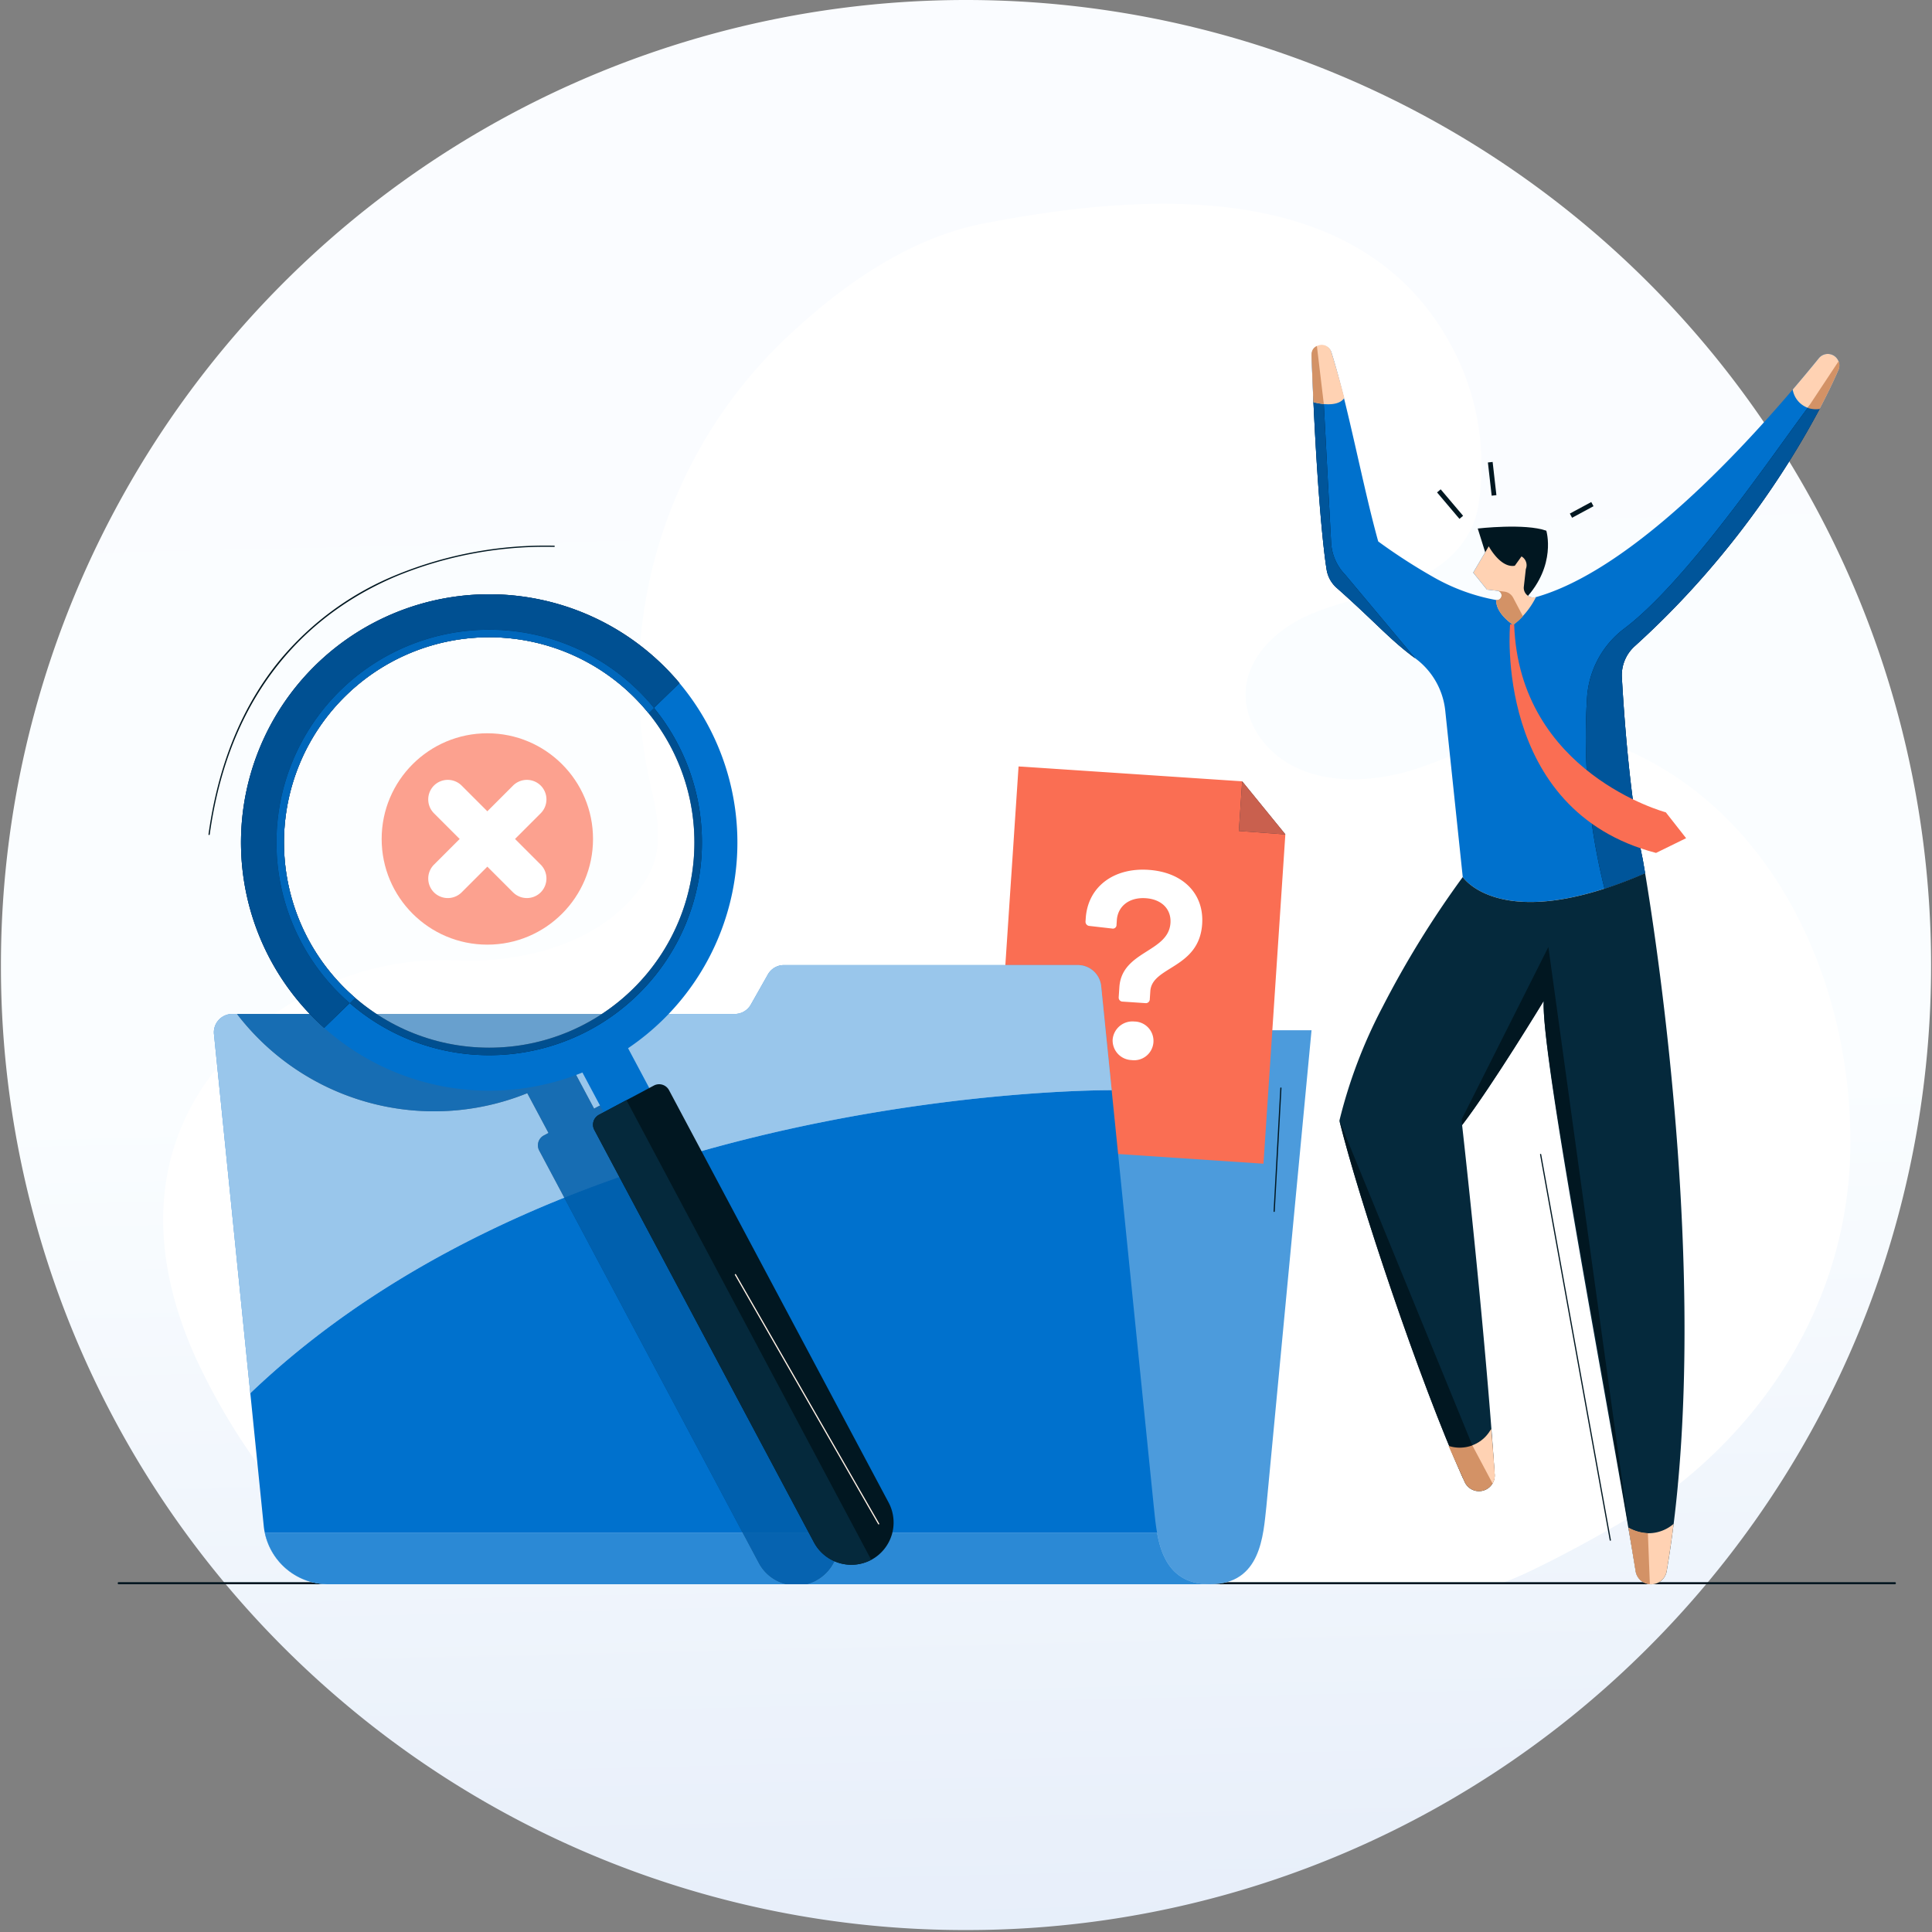 <svg id="no_data_found_illustrator" xmlns="http://www.w3.org/2000/svg" xmlns:xlink="http://www.w3.org/1999/xlink" width="255" height="255" viewBox="0 0 255 255">
  <rect x="0" y="0" width="255" height="255" fill="#808080" stroke="none"/>
  <defs>
    <linearGradient id="linear-gradient" x1="0.488" y1="-0.011" x2="0.512" y2="1.041" gradientUnits="objectBoundingBox">
      <stop offset="0" stop-color="#fafcff"/>
      <stop offset="0.55" stop-color="#fafdff"/>
      <stop offset="1" stop-color="#e5edf9"/>
    </linearGradient>
    <clipPath id="clip-path">
      <rect id="back" width="255" height="255" transform="translate(60 183)" fill="url(#linear-gradient)"/>
    </clipPath>
  </defs>
  <g id="no_data_found_illustrator-2" data-name="no_data_found_illustrator" transform="translate(17345 5782)">
    <g id="no_data_found_illustrator-3" data-name="no_data_found_illustrator" transform="translate(-17405 -5965)" clip-path="url(#clip-path)">
      <g id="no_data_found" data-name="no data found" transform="translate(60.123 183)">
        <path id="Path_15401" data-name="Path 15401" d="M254.754,127.377h0a127.174,127.174,0,0,1-7.229,42.4q-.6,1.7-1.25,3.388-1.479,3.838-3.2,7.554-1.931,4.184-4.154,8.2a127.324,127.324,0,0,1-7.4,11.8l-.106.151-.144.2-.007.01-.1.138q-.274.385-.552.768a128.1,128.1,0,0,1-13.5,15.777q-.389.386-.781.768l-.037.036a126.957,126.957,0,0,1-88.92,36.175h0a126.873,126.873,0,0,1-82.79-30.572q-3.156-2.7-6.131-5.6l-.037-.036q-.392-.383-.781-.768A128.089,128.089,0,0,1,24.136,202q-.225-.309-.447-.62l-.106-.148A126.79,126.79,0,0,1,0,127.377H0A127.377,127.377,0,0,1,127.377,0h0A127.377,127.377,0,0,1,254.754,127.377Z" fill="url(#linear-gradient)"/>
        <g id="illustrator">
          <path id="Path_15403" data-name="Path 15403" d="M197.306,209.1c2.175,0,18.366-8.7,23.331-12.531,14.452-11.168,23.487-27.445,23.471-45.92-.02-23.185-12.021-47.6-35.955-53.92-8.309-2.195-16.071,3.663-23.865,5.444-4.667,1.066-9.973,1.087-14.237-1.334-3.577-2.03-6.191-6.06-5.718-10.146.48-4.145,3.9-7.413,7.66-9.222s7.942-2.512,11.9-3.821c5.175-1.709,10.14-5.147,11.092-10.826a33.39,33.39,0,0,0-3.036-20.2c-11.614-23.3-40.694-21.323-62.323-17.11-9.815,1.912-18.7,8.207-25.853,14.96a62.387,62.387,0,0,0-18.692,55.939c.928,5.45,3.195,10.649,0,15.755-5.063,8.1-15.907,11.014-24.953,10.565a38.7,38.7,0,0,0-32.233,15c-8.432,11.1-7.914,24.274-2.575,36.6q.206.473.418.944a85.513,85.513,0,0,0,8.12,13.918c1.862,2.643,3.838,5.2,5.894,7.7,1.073,1.3,5.7,8.207,7.247,8.207H197.3Z" fill="#fff"/>
          <path id="Path_15404" data-name="Path 15404" d="M249.937,209.1H15.588a.141.141,0,1,1,0-.273H249.937a.141.141,0,1,1,0,.273Z" fill="#011721"/>
          <g id="person">
            <path id="Path_15405" data-name="Path 15405" d="M242.518,48.853a1.525,1.525,0,0,0-2.584-1.567C225.813,64.633,212.614,76,202.6,78.814a1.273,1.273,0,0,1-1.6-1.38l.262-2.324a1.339,1.339,0,0,0-.571-1.67l-.885,1.232c-1.9.331-3.437-2.569-3.437-2.569l-2.05,3.474,1.813,2.245,1.384.155a.616.616,0,1,1-.164,1.22,26.147,26.147,0,0,1-8.173-2.963,75.6,75.6,0,0,1-7.394-4.77c-2.024-7.244-3.97-17.91-6.167-24.925a1.348,1.348,0,0,0-2.635.45c.617,16.911,1.537,25.433,2,28.221a4.051,4.051,0,0,0,1.311,2.369c5.19,4.6,6.973,6.8,10.365,9.3a9.86,9.86,0,0,1,3.971,6.9l2.312,21.979s5.09,7.732,24.067-.516c-.206-1.236-.327-1.9-.327-1.9-1.674-7.869-2.446-18.755-2.736-23.9a5.174,5.174,0,0,1,1.689-4.149c13.476-12.082,22.747-26.967,26.886-36.441Z" fill="#0071cd"/>
            <path id="Path_16627" data-name="Path 16627" d="M174.6,53.329s-.719-.572-1.4-1.091c.6,13.208,1.366,20.466,1.775,22.958a4.068,4.068,0,0,0,1.317,2.386c5.191,4.6,6.976,6.8,10.366,9.3l-9.244-11.043a6.576,6.576,0,0,1-1.844-4.206l-.968-18.307Z"/>
            <path id="Path_15406" data-name="Path 15406" d="M174.6,53.329s-.719-.572-1.4-1.091c.6,13.208,1.366,20.466,1.775,22.958a4.068,4.068,0,0,0,1.317,2.386c5.191,4.6,6.976,6.8,10.366,9.3l-9.244-11.043a6.576,6.576,0,0,1-1.844-4.206l-.968-18.307Z" fill="#0071cd" opacity="0.75"/>
            <path id="Path_15407" data-name="Path 15407" d="M195.906,72.894l-.985-3.137s6.225-.718,9.05.288c0,0,1.389,4.549-2.777,9l-.289,1.118-1.151-1.306-3.126-3.66-.721-2.3Z" fill="#011721"/>
            <path id="Path_15408" data-name="Path 15408" d="M201.005,77.434l.262-2.324a1.339,1.339,0,0,0-.571-1.67l-.885,1.232c-1.9.331-3.437-2.569-3.437-2.569l-2.05,3.474,1.813,2.245,1.383.155a.616.616,0,1,1-.164,1.22c-.052,1.824,2.24,3.274,2.24,3.274a10.5,10.5,0,0,0,3.008-3.658,1.275,1.275,0,0,1-1.6-1.378Z" fill="#ffd2b3"/>
            <path id="Path_15409" data-name="Path 15409" d="M192.94,115.763a128.052,128.052,0,0,0-10.612,17.2,65.571,65.571,0,0,0-5.666,14.949c2.545,10.368,10.8,34.976,16.528,47.682a2.077,2.077,0,0,0,3.967-.986c-1.28-19.359-4.3-46.117-4.3-46.117,3.944-5.136,10.769-16.384,10.769-16.384-.356,7.457,8.588,53.592,12.133,75.248a2.077,2.077,0,0,0,4.1.023c6.01-35.117-1.184-82.171-2.846-92.131-18.977,8.247-24.067.516-24.067.516Z" fill="#05293c"/>
            <path id="Path_15410" data-name="Path 15410" d="M239.937,47.285q-1.733,2.128-3.445,4.131a3.111,3.111,0,0,0,3.543,2.567c.967-1.836,1.8-3.562,2.487-5.137a1.524,1.524,0,0,0-2.585-1.562Z" fill="#ffd2b3"/>
            <path id="Path_15411" data-name="Path 15411" d="M214.826,201.639c.333,2.052.646,3.97.931,5.716a2.077,2.077,0,0,0,4.1.023c.35-2.045.654-4.133.918-6.249a5.086,5.086,0,0,1-5.945.511Z" fill="#ffd2b3"/>
            <path id="Path_15412" data-name="Path 15412" d="M194,195.178l.21-4.4-17.546-42.872c2.51,10.227,10.53,34.366,16.289,47.152Z" fill="#011721"/>
            <path id="Path_15413" data-name="Path 15413" d="M197.158,194.608c-.129-1.952-.291-3.955-.478-5.98a4.722,4.722,0,0,1-5.62,2.206c.752,1.691,1.469,3.291,2.131,4.76a2.077,2.077,0,0,0,3.967-.986Z" fill="#d39266"/>
            <path id="Path_15414" data-name="Path 15414" d="M192.8,147.732l.059.759c3.944-5.136,10.769-16.384,10.769-16.384-.327,6.856,7.4,46.13,11.2,69.532h0l-10.584-76.645L192.8,147.731Z" fill="#011721"/>
            <path id="Path_15415" data-name="Path 15415" d="M240.035,53.982s-.431-1.651-1.563-.145C234.14,59.6,222.6,76.7,214.237,82.982a12.4,12.4,0,0,0-4.9,9.283,82.309,82.309,0,0,0,2.315,25.022h0c1.65-.533,3.432-1.2,5.359-2.041-.206-1.236-.327-1.9-.327-1.9C215,105.454,214.229,94.53,213.942,89.4a5.161,5.161,0,0,1,1.716-4.129,116.566,116.566,0,0,0,24.377-31.289Z"/>
            <path id="Path_16626" data-name="Path 16626" d="M240.035,53.982s-.431-1.651-1.563-.145C234.14,59.6,222.6,76.7,214.237,82.982a12.4,12.4,0,0,0-4.9,9.283,82.309,82.309,0,0,0,2.315,25.022h0c1.65-.533,3.432-1.2,5.359-2.041-.206-1.236-.327-1.9-.327-1.9C215,105.454,214.229,94.53,213.942,89.4a5.161,5.161,0,0,1,1.716-4.129,116.566,116.566,0,0,0,24.377-31.289Z" fill="#0071cd" opacity="0.75"/>
            <path id="Path_15416" data-name="Path 15416" d="M199.19,82.4s-2.281,24.565,19.262,30.175l3.971-1.945-2.679-3.412s-19.372-5.172-20.013-24.792l-.542-.027Z" fill="#fa6e53"/>
            <path id="Path_15417" data-name="Path 15417" d="M199.594,78.888a1.512,1.512,0,0,0-1.153-.8l-.913-.112a.615.615,0,1,1-.171,1.218c-.052,1.824,2.24,3.274,2.24,3.274a6.651,6.651,0,0,0,1.288-1.132l-1.292-2.451Z" fill="#d39266"/>
            <path id="Path_15418" data-name="Path 15418" d="M197.413,77.965Z" fill="#d39266"/>
            <path id="Path_15419" data-name="Path 15419" d="M242.551,47.674l-4.08,6.164a3.451,3.451,0,0,0,1.563.145c.967-1.836,1.8-3.562,2.487-5.137a1.466,1.466,0,0,0,.03-1.172Z" fill="#d39266"/>
            <path id="Path_15420" data-name="Path 15420" d="M194.21,190.778h0l2.672,5.027a2.051,2.051,0,0,0,.277-1.2c-.129-1.952-.291-3.955-.478-5.98a4.608,4.608,0,0,1-2.47,2.15Z" fill="#ffd2b3"/>
            <path id="Path_15421" data-name="Path 15421" d="M217.378,202.365a6.262,6.262,0,0,1-2.551-.726c.333,2.052.645,3.97.931,5.716a2.008,2.008,0,0,0,1.88,1.728Z" fill="#d39266"/>
            <path id="Path_15422" data-name="Path 15422" d="M177.31,52.511c-.56-2.147-1.131-4.206-1.721-6.078a1.334,1.334,0,0,0-2.6.454c.081,2.229.167,4.287.257,6.2,0,0,3.125.9,4.069-.573Z" fill="#ffd2b3"/>
            <path id="Path_15423" data-name="Path 15423" d="M173.689,45.662c-.758.381-.714.964-.69,1.617.076,2.078.158,4.007.242,5.8a8.236,8.236,0,0,0,1.364.245l-.916-7.667Z" fill="#d39266"/>
          </g>
          <g id="search_files" data-name="search files">
            <g id="file">
              <path id="Path_15424" data-name="Path 15424" d="M167.02,198.873l5.964-62.892H96.943V209.1h62.669c6.731,0,6.992-6.518,7.407-10.224Z" fill="#fff"/>
              <path id="Path_16628" data-name="Path 16628" d="M167.02,198.873l5.964-62.892H96.943V209.1h62.669c6.731,0,6.992-6.518,7.407-10.224Z" fill="#0071cd" opacity="0.7"/>
              <g id="error">
                <path id="Path_15425" data-name="Path 15425" d="M166.64,153.594l-35.656-2.373,3.331-50.058,29.512,1.964,5.7,7.006Z" fill="#fa6e53"/>
                <path id="Path_15426" data-name="Path 15426" d="M147.533,131.6l.087-1.308c.32-4.81,6.485-4.578,6.744-8.468.122-1.839-1.177-3.133-3.263-3.272-2.193-.146-3.694,1.069-3.817,2.908l-.04.6a.482.482,0,0,1-.6.493l-2.962-.339a.553.553,0,0,1-.531-.568l.031-.46c.273-4.1,3.642-6.685,8.275-6.377,4.562.3,7.357,3.154,7.09,7.15-.393,5.907-6.623,5.563-6.841,8.852l-.071,1.061a.522.522,0,0,1-.6.528l-2.971-.2a.522.522,0,0,1-.528-.6Zm-.8,5.594a2.62,2.62,0,0,1,2.858-2.367,2.557,2.557,0,1,1-.374,5.09,2.589,2.589,0,0,1-2.483-2.722Z" fill="#fff"/>
                <path id="Path_15427" data-name="Path 15427" d="M163.827,103.127l-.436,6.55,6.141.456Z" fill="#05293c"/>
                <path id="Path_15427-2" data-name="Path 15427" d="M163.827,103.127l-.436,6.55,6.141.456Z" fill="#fa6e53" opacity="0.8"/>
              </g>
              <path id="Path_15428" data-name="Path 15428" d="M159.576,209.1H43.273a8.556,8.556,0,0,1-8.59-7.733l-6.556-64.8a2.425,2.425,0,0,1,2.457-2.733H96.816a2.43,2.43,0,0,0,2.151-1.217l2.272-4.018a2.43,2.43,0,0,1,2.151-1.217H142.2a3.1,3.1,0,0,1,3.009,2.733l6.956,68.761c.415,3.706.676,10.224,7.407,10.224Z" fill="#0071cd"/>
              <path id="Path_15429" data-name="Path 15429" d="M146.606,143.892l-1.394-13.78a3.1,3.1,0,0,0-3.009-2.733H103.388a2.43,2.43,0,0,0-2.151,1.217l-2.272,4.018a2.43,2.43,0,0,1-2.151,1.217H30.583a2.426,2.426,0,0,0-2.457,2.733l4.788,47.324C75.453,143.267,146.606,143.892,146.606,143.892Z" fill="#fff"/>
              <path id="Path_16629" data-name="Path 16629" d="M146.606,143.892l-1.394-13.78a3.1,3.1,0,0,0-3.009-2.733H103.388a2.43,2.43,0,0,0-2.151,1.217l-2.272,4.018a2.43,2.43,0,0,1-2.151,1.217H30.583a2.426,2.426,0,0,0-2.457,2.733l4.788,47.324C75.453,143.267,146.606,143.892,146.606,143.892Z" fill="#0071cd" opacity="0.4"/>
              <path id="Path_15430" data-name="Path 15430" d="M43.273,209.1h116.3c-4.9,0-6.371-3.456-6.969-6.766H34.84a8.55,8.55,0,0,0,8.433,6.766Z" fill="#fff"/>
              <path id="Path_16630" data-name="Path 16630" d="M43.273,209.1h116.3c-4.9,0-6.371-3.456-6.969-6.766H34.84a8.55,8.55,0,0,0,8.433,6.766Z" fill="#0071cd" opacity="0.83"/>
              <path id="Path_15431" data-name="Path 15431" d="M107.589,208.6h0a5.6,5.6,0,0,0,2.3-7.554L80.9,146.607a1.479,1.479,0,0,0-2-.61l-.612.326-2.8-5.249a32.553,32.553,0,0,0,7.7-7.243H31.162c.048.062.094.127.143.189.067.086.132.175.2.26.257.325.521.642.79.955.041.047.08.1.121.143q.436.5.89.985l.058.063q.477.5.972.985l.017.017q.506.491,1.031.958h0a32.783,32.783,0,0,0,34.088,5.9l2.8,5.249-.612.326a1.477,1.477,0,0,0-.611,2l28.99,54.441a5.537,5.537,0,0,0,1.846,2.026q.226.149.464.274a5.648,5.648,0,0,0,1.344.5h2.6a5.569,5.569,0,0,0,1.3-.5Z" opacity="0.5"/>
              <path id="Path_16631" data-name="Path 16631" d="M107.589,208.6h0a5.6,5.6,0,0,0,2.3-7.554L80.9,146.607a1.479,1.479,0,0,0-2-.61l-.612.326-2.8-5.249a32.553,32.553,0,0,0,7.7-7.243H31.162c.048.062.094.127.143.189.067.086.132.175.2.26.257.325.521.642.79.955.041.047.08.1.121.143q.436.5.89.985l.058.063q.477.5.972.985l.017.017q.506.491,1.031.958h0a32.783,32.783,0,0,0,34.088,5.9l2.8,5.249-.612.326a1.477,1.477,0,0,0-.611,2l28.99,54.441a5.537,5.537,0,0,0,1.846,2.026q.226.149.464.274a5.648,5.648,0,0,0,1.344.5h2.6a5.569,5.569,0,0,0,1.3-.5Z" fill="#0071cd" opacity="0.7"/>
            </g>
            <g id="notfound">
              <circle id="Ellipse_256" data-name="Ellipse 256" cx="13.949" cy="13.949" r="13.949" transform="translate(50.251 96.784)" fill="#fff"/>
              <circle id="Ellipse_280" data-name="Ellipse 280" cx="13.949" cy="13.949" r="13.949" transform="translate(50.251 96.784)" fill="#fa6e53"/>
              <path id="Path_15432" data-name="Path 15432" d="M67.593,117.78l-10.44-10.44a2.591,2.591,0,0,1,0-3.654h0a2.591,2.591,0,0,1,3.654,0l10.439,10.439a2.591,2.591,0,0,1,0,3.654h0a2.591,2.591,0,0,1-3.653,0Z" fill="#fff"/>
              <path id="Path_15433" data-name="Path 15433" d="M71.247,107.34,60.808,117.78a2.591,2.591,0,0,1-3.654,0h0a2.591,2.591,0,0,1,0-3.654l10.439-10.439a2.591,2.591,0,0,1,3.654,0h0a2.591,2.591,0,0,1,0,3.653Z" fill="#fff"/>
            </g>
            <g id="magnifire">
              <path id="Path_15434" data-name="Path 15434" d="M93.362,95.8A32.76,32.76,0,1,0,76.75,141.559l4.135,7.764,6.024-3.208-4.135-7.764A32.763,32.763,0,0,0,93.362,95.8ZM77.177,135.1A27.086,27.086,0,1,1,88.354,98.465,27.086,27.086,0,0,1,77.177,135.1Z" fill="#0071cd"/>
              <path id="Path_15435" data-name="Path 15435" d="M49.049,82.28a32.761,32.761,0,0,0-6.387,53.383l4.086-3.965A27.085,27.085,0,1,1,85.473,94.124l4.088-3.967a32.769,32.769,0,0,0-40.513-7.876Z"/>
              <path id="Path_16632" data-name="Path 16632" d="M49.049,82.28a32.761,32.761,0,0,0-6.387,53.383l4.086-3.965A27.085,27.085,0,1,1,85.473,94.124l4.088-3.967a32.769,32.769,0,0,0-40.513-7.876Z" fill="#0071cd" opacity="0.71"/>
              <path id="Path_15436" data-name="Path 15436" d="M114.867,205.88h0a5.6,5.6,0,0,1-7.554-2.3l-28.99-54.441a1.479,1.479,0,0,1,.61-2l7.247-3.86a1.479,1.479,0,0,1,2,.61l28.99,54.441a5.6,5.6,0,0,1-2.3,7.554Z" fill="#011721"/>
              <path id="Path_15437" data-name="Path 15437" d="M78.933,147.135a1.479,1.479,0,0,0-.61,2l28.99,54.441a5.6,5.6,0,0,0,7.554,2.3L82.557,145.2Z" fill="#05293c"/>
              <path id="Path_15438" data-name="Path 15438" d="M89.228,98a28.076,28.076,0,1,0-11.585,37.977A28.076,28.076,0,0,0,89.228,98Zm-12.05,37.1A27.086,27.086,0,1,1,88.354,98.465,27.086,27.086,0,0,1,77.178,135.1Z"/>
              <path id="Path_16633" data-name="Path 16633" d="M89.228,98a28.076,28.076,0,1,0-11.585,37.977A28.076,28.076,0,0,0,89.228,98Zm-12.05,37.1A27.086,27.086,0,1,1,88.354,98.465,27.086,27.086,0,0,1,77.178,135.1Z" fill="#0071cd" opacity="0.7"/>
              <circle id="Ellipse_257" data-name="Ellipse 257" cx="27.086" cy="27.086" r="27.086" transform="translate(37.361 84.111)" fill="#fff" opacity="0.35"/>
              <path id="Path_15439" data-name="Path 15439" d="M51.25,86.415a28.076,28.076,0,0,0-5.216,45.976l.714-.693A27.085,27.085,0,1,1,85.473,94.124l.714-.693A28.082,28.082,0,0,0,51.25,86.415Z" fill="#0071cd" opacity="0.7"/>
            </g>
          </g>
          <g id="shocked">
            <rect id="line" width="0.629" height="4.578" transform="matrix(0.763, -0.646, 0.646, 0.763, 189.55, 64.992)" fill="#011721"/>
            <rect id="line-2" data-name="line" width="0.629" height="4.41" transform="matrix(0.994, -0.113, 0.113, 0.994, 196.261, 61.041)" fill="#011721"/>
            <rect id="line-3" data-name="line" width="3.214" height="0.628" transform="translate(207.074 67.787) rotate(-28.34)" fill="#011721"/>
          </g>
        </g>
        <g id="lines">
          <path id="Path_15440" data-name="Path 15440" d="M27.474,110.212h-.011a.079.079,0,0,1-.067-.088c1.284-9.271,4.483-17.043,9.506-23.1a39.321,39.321,0,0,1,15.427-11.2,51.851,51.851,0,0,1,20.7-3.8.079.079,0,0,1,0,.157h0a51.707,51.707,0,0,0-20.64,3.794c-9.728,4.039-21.934,13.246-24.831,34.168a.079.079,0,0,1-.078.068Z" fill="#011721"/>
          <path id="Path_15441" data-name="Path 15441" d="M115.853,201.207a.079.079,0,0,1-.068-.039l-18.909-32.89a.078.078,0,0,1,.029-.107.077.077,0,0,1,.107.029l18.909,32.89a.078.078,0,0,1-.029.107.075.075,0,0,1-.039.01Z" fill="#fff2e6"/>
          <path id="Path_15442" data-name="Path 15442" d="M168.047,159.961h0a.079.079,0,0,1-.074-.083l.887-16.269a.082.082,0,0,1,.083-.074.079.079,0,0,1,.074.083l-.887,16.269a.079.079,0,0,1-.079.074Z" fill="#011721"/>
          <path id="Path_15443" data-name="Path 15443" d="M212.421,203.357a.078.078,0,0,1-.078-.064l-9.2-50.9a.079.079,0,0,1,.063-.091.076.076,0,0,1,.091.063l9.2,50.9a.079.079,0,0,1-.063.091h-.014Z" fill="#011721"/>
        </g>
      </g>
    </g>
  </g>
</svg>
